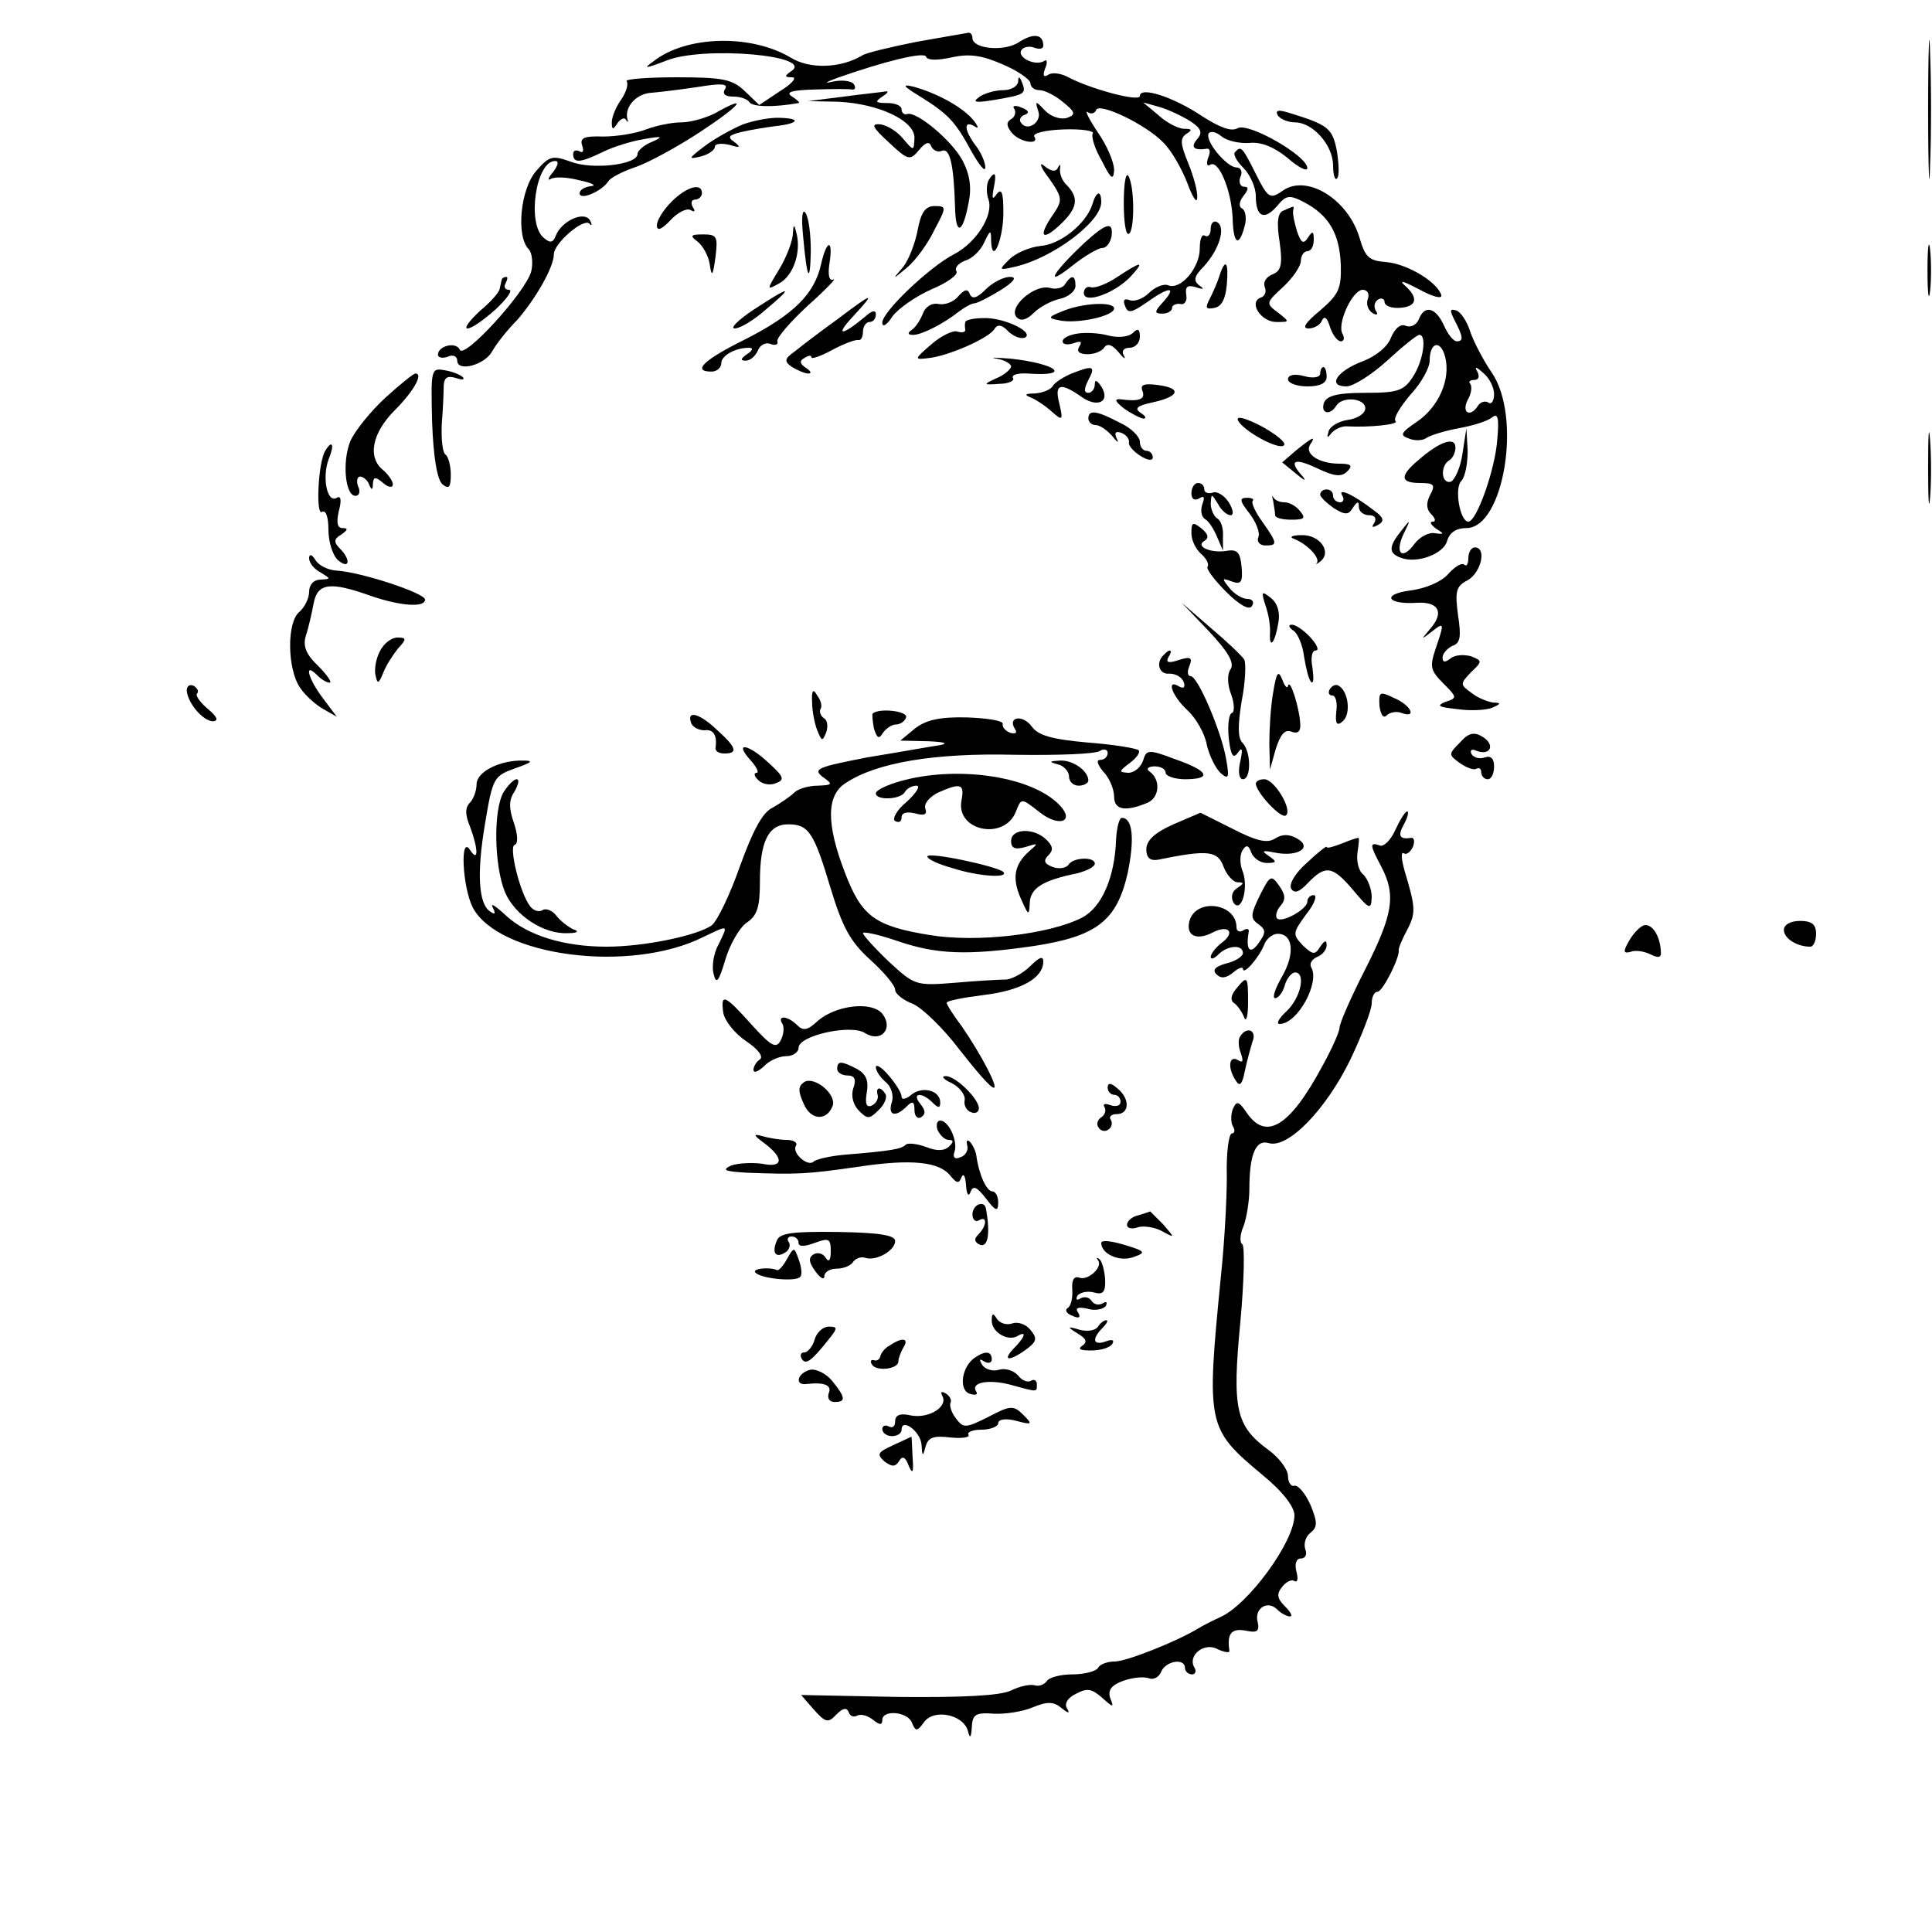 <?xml version="1.0" standalone="no"?>
<!DOCTYPE svg PUBLIC "-//W3C//DTD SVG 20010904//EN"
 "http://www.w3.org/TR/2001/REC-SVG-20010904/DTD/svg10.dtd">
<svg version="1.0" xmlns="http://www.w3.org/2000/svg"
 width="300pt" height="300pt" viewBox="0 0 300 300"
 preserveAspectRatio="xMidYMid meet">
<g transform="translate(0,300) scale(0.1,-0.1)"
fill="#000000" stroke="none">
<path d="M2994 2830 c0 -96 2 -136 3 -87 2 48 2 126 0 175 -1 48 -3 8 -3 -88z"/>
<path d="M1423 2935 c-40 -8 -78 -17 -84 -21 -33 -20 -82 -22 -112 -3 -61 36
-161 34 -212 -6 -17 -12 -14 -12 20 1 57 23 233 8 193 -17 -10 -7 -10 -9 2 -9
8 0 0 -10 -18 -21 l-33 -22 -23 22 c-19 18 -34 21 -106 21 -46 0 -80 -3 -77
-6 3 -4 0 -16 -8 -28 -8 -11 -15 -27 -15 -36 0 -12 2 -12 9 -1 5 7 11 9 13 5
3 -5 4 -4 2 2 -4 19 15 39 38 40 13 1 45 5 72 9 36 6 47 5 42 -3 -5 -8 0 -12
13 -12 11 0 22 -4 25 -9 5 -7 37 -8 76 -1 3 0 -2 5 -10 10 -11 7 -1 10 35 11
28 1 54 1 58 0 5 -1 6 3 3 8 -3 5 -16 7 -29 5 -18 -4 -18 -3 3 5 74 26 135 41
138 33 2 -6 18 -6 40 -1 28 6 47 3 79 -11 24 -10 43 -24 43 -29 0 -6 6 -11 14
-11 8 0 24 -8 36 -18 20 -16 21 -20 7 -25 -9 -3 -24 1 -34 11 -15 16 -16 16
-11 0 7 -17 -17 -34 -27 -18 -3 4 0 10 7 12 7 3 5 7 -6 11 -9 4 -15 3 -11 -2
3 -5 1 -13 -5 -16 -8 -5 -7 -11 1 -21 12 -15 44 -20 35 -6 -3 5 17 10 45 11
28 1 48 -2 46 -6 -3 -5 3 -24 14 -43 14 -28 18 -31 19 -14 0 12 -11 38 -25 58
-14 21 -21 35 -16 32 5 -4 11 -2 13 3 4 13 79 -23 105 -51 13 -13 29 -42 37
-63 8 -22 15 -32 15 -22 1 10 -6 34 -14 54 -12 29 -13 38 -3 45 10 6 9 8 -3 8
-9 0 -27 9 -40 21 l-24 20 25 -7 c14 -4 35 -14 48 -22 17 -11 20 -18 11 -28
-11 -13 -5 -18 15 -15 5 1 6 -5 2 -14 -3 -9 -2 -14 3 -11 13 9 33 -39 35 -82
1 -42 10 -47 19 -12 3 11 1 23 -4 26 -6 3 -5 11 2 20 8 10 8 14 1 14 -6 0 -9
7 -6 15 4 8 1 15 -6 15 -15 0 -50 42 -43 53 3 4 12 2 20 -5 9 -7 28 -11 43
-10 18 2 38 -6 59 -23 17 -15 31 -22 31 -16 0 19 -91 71 -108 62 -10 -6 -28 1
-56 19 -45 30 -96 46 -96 31 0 -10 -78 11 -113 30 -10 5 -23 7 -29 3 -8 -5 -9
-1 -5 10 4 9 3 15 -2 11 -14 -8 -42 6 -35 17 3 5 12 7 20 4 8 -3 14 -2 14 3 0
18 -15 20 -37 6 -23 -16 -73 -11 -73 6 0 5 -3 9 -7 8 -5 -1 -41 -7 -80 -14z"/>
<path d="M1581 2873 c-1 -7 -11 -13 -23 -13 -13 0 -30 -5 -38 -11 -11 -8 -5
-9 25 -4 46 8 49 9 42 27 -4 10 -6 10 -6 1z"/>
<path d="M1429 2850 c45 -28 55 -40 80 -86 12 -21 21 -32 21 -24 0 8 -7 24
-15 34 -18 24 -19 40 -2 30 7 -5 7 -1 -2 10 -16 19 -53 40 -91 51 -20 5 -19 2
9 -15z"/>
<path d="M1310 2850 l-55 -7 47 -1 c62 -3 118 -29 118 -56 -1 -21 -1 -21 -18
-1 -9 11 -25 21 -36 22 -14 1 -11 -5 14 -28 30 -28 33 -29 47 -12 10 12 16 14
19 6 3 -7 11 -10 17 -7 12 4 18 -21 20 -88 1 -45 12 -41 21 7 5 23 2 44 -9 65
-16 31 -71 77 -86 73 -5 -2 -9 2 -9 7 0 6 -10 10 -22 10 -19 0 -20 2 -8 10 8
5 11 9 5 8 -5 -1 -35 -4 -65 -8z"/>
<path d="M1110 2824 c-14 -7 -37 -14 -52 -14 -15 0 -39 -5 -55 -11 -15 -6 -45
-11 -66 -11 -30 1 -37 -2 -33 -14 3 -9 1 -12 -4 -9 -6 3 -10 1 -10 -4 0 -15
11 -14 46 3 16 8 45 17 64 20 28 5 31 4 13 -4 -13 -5 -23 -14 -23 -19 0 -17
-71 -25 -104 -12 -28 10 -33 9 -53 -14 -25 -28 -32 -102 -12 -122 5 -5 7 -21
4 -34 -8 -32 -105 -138 -111 -122 -6 13 -34 6 -34 -8 0 -4 7 -6 15 -3 8 4 15
1 15 -6 0 -18 42 -7 54 14 6 11 23 33 39 49 28 32 57 82 57 102 0 17 45 56 55
48 4 -5 5 -2 1 5 -9 15 -44 -1 -53 -24 -4 -11 -9 -12 -19 -3 -26 22 -12 119
18 119 6 0 5 -6 -3 -17 -8 -9 -9 -14 -4 -11 6 4 26 3 45 -2 19 -4 27 -8 18 -9
-10 -1 -18 -6 -18 -11 0 -12 35 3 45 19 3 5 22 15 43 22 20 7 66 32 102 56 62
41 73 57 20 27z"/>
<path d="M1984 2821 c4 -6 16 -11 27 -11 27 0 59 -35 59 -67 0 -14 3 -24 6
-20 4 3 3 22 0 42 -7 36 -13 41 -75 60 -16 5 -21 4 -17 -4z"/>
<path d="M1154 2807 c-17 -7 -44 -22 -60 -34 -25 -19 -26 -21 -6 -16 12 3 22
10 22 15 0 5 10 6 23 3 16 -5 18 -4 8 4 -12 8 -10 11 10 16 13 3 36 7 52 9 37
4 42 12 9 13 -15 1 -41 -4 -58 -10z"/>
<path d="M1918 2764 c-4 -3 2 -14 13 -25 10 -10 19 -30 19 -43 0 -33 13 -39
33 -16 14 17 19 18 42 6 38 -20 55 -48 57 -97 1 -37 -3 -46 -32 -71 -23 -19
-29 -28 -18 -28 9 0 19 6 21 13 4 7 8 3 12 -10 4 -13 12 -23 17 -23 5 0 6 5 3
11 -10 15 15 69 31 69 7 0 11 -6 8 -14 -3 -8 0 -17 7 -22 7 -4 10 -3 5 4 -3 6
-2 13 4 17 5 3 10 1 10 -4 0 -6 11 -10 24 -9 27 2 29 16 6 36 -8 8 2 4 23 -7
22 -12 37 -16 35 -9 -7 21 -53 48 -85 51 -27 2 -33 7 -42 38 -18 60 -82 99
-119 73 -20 -14 -23 -12 -42 26 -21 42 -23 44 -32 34z"/>
<path d="M1629 2723 c21 -30 21 -34 7 -55 -24 -34 -19 -44 9 -18 28 26 31 42
12 62 -8 7 -12 19 -11 26 1 7 0 8 -3 2 -3 -7 -10 -7 -21 2 -9 8 -7 -1 7 -19z"/>
<path d="M1745 2685 c0 -29 3 -51 8 -48 9 5 9 74 -1 90 -4 6 -7 -13 -7 -42z"/>
<path d="M1535 2720 c-3 -6 -4 -19 0 -30 8 -24 -19 -67 -54 -85 -37 -19 -111
-89 -111 -106 0 -8 7 -4 16 10 9 12 36 31 61 42 24 10 42 23 38 28 -3 5 3 12
13 16 11 3 24 15 30 28 10 21 11 21 11 2 2 -39 20 7 19 48 0 28 -3 35 -10 26
-7 -10 -8 -8 -5 9 5 23 2 28 -8 12z"/>
<path d="M1043 2687 c-13 -13 -23 -29 -23 -37 0 -9 7 -7 21 8 11 12 25 19 31
16 7 -4 8 -2 4 4 -4 7 -2 12 3 12 6 0 11 5 11 10 0 17 -24 10 -47 -13z"/>
<path d="M1696 2682 c-10 -30 -50 -62 -81 -64 -17 -2 -38 -11 -48 -21 -17 -17
-16 -17 10 -11 59 14 133 70 133 100 0 20 -8 17 -14 -4z"/>
<path d="M1247 2634 c6 -68 11 -77 12 -24 0 25 -3 51 -8 59 -5 8 -7 -5 -4 -35z"/>
<path d="M1425 2643 c-4 -21 -14 -47 -23 -58 -17 -20 -17 -20 7 0 13 11 32 37
42 58 19 36 19 37 0 37 -14 0 -21 -10 -26 -37z"/>
<path d="M1993 2673 c-9 -3 -11 -18 -6 -49 5 -35 2 -45 -11 -50 -10 -4 -15
-12 -12 -20 3 -7 0 -14 -6 -16 -20 -7 0 -38 24 -38 21 0 21 0 2 15 -19 14 -18
15 9 40 15 14 27 32 27 40 0 8 5 15 10 15 6 0 10 8 10 18 0 13 -2 14 -9 3 -7
-11 -11 -8 -17 10 -4 13 -7 27 -6 32 1 4 1 7 0 6 -2 0 -8 -3 -15 -6z"/>
<path d="M1880 2645 c0 -9 -4 -14 -9 -11 -5 3 -8 -6 -8 -20 0 -30 -30 -65 -49
-57 -7 3 -21 -3 -30 -12 -9 -9 -23 -14 -30 -11 -8 3 -11 0 -7 -9 4 -12 10 -11
33 5 35 25 48 26 27 2 -15 -16 -15 -19 -2 -19 8 0 15 4 15 9 0 4 6 7 13 6 6
-2 11 5 9 14 -2 13 2 16 15 12 12 -4 14 -3 5 3 -9 7 -8 14 7 29 24 26 35 61
21 69 -5 3 -10 -1 -10 -10z"/>
<path d="M1231 2635 c-1 -11 -10 -35 -21 -53 -20 -33 -20 -33 0 -22 22 12 34
48 27 77 -4 16 -5 16 -6 -2z"/>
<path d="M1684 2623 c-49 -46 -63 -70 -22 -38 21 17 43 30 50 30 6 0 12 8 14
18 3 24 -8 21 -42 -10z"/>
<path d="M1083 2625 c8 -6 17 -22 19 -35 3 -21 5 -19 9 11 4 32 2 35 -19 35
-20 0 -21 -2 -9 -11z"/>
<path d="M2993 2580 c0 -36 2 -50 4 -32 2 17 2 47 0 65 -2 17 -4 3 -4 -33z"/>
<path d="M1275 2590 c-10 -46 -42 -78 -116 -116 -67 -33 -85 -51 -54 -51 8 0
15 6 15 13 0 12 22 24 43 24 7 0 6 -4 -3 -10 -10 -7 -11 -10 -2 -10 7 0 15 7
19 16 3 8 12 13 19 10 8 -3 13 -1 11 4 -1 6 21 31 48 56 28 25 45 43 39 40 -6
-3 -9 6 -6 25 6 38 -4 38 -13 -1z"/>
<path d="M1735 2570 c-16 -11 -35 -18 -41 -16 -6 2 -11 -2 -11 -9 0 -18 49 0
73 26 22 24 17 24 -21 -1z"/>
<path d="M1894 2573 c-3 -10 -10 -26 -15 -36 -8 -15 -7 -18 7 -15 11 2 17 14
19 36 3 35 -2 42 -11 15z"/>
<path d="M779 2565 c-1 -3 -2 -9 -3 -13 0 -5 -14 -21 -31 -35 -16 -15 -25 -27
-19 -27 7 0 26 14 44 30 18 17 27 30 20 30 -6 0 -8 5 -5 10 3 6 4 10 1 10 -3
0 -7 -2 -7 -5z"/>
<path d="M1531 2551 c-14 -14 -21 -16 -25 -8 -3 9 -8 8 -18 -3 -7 -9 -21 -14
-31 -12 -10 2 -20 -4 -24 -15 -4 -10 -11 -21 -17 -25 -7 -5 -7 -8 2 -8 13 0
47 17 72 37 8 6 19 12 23 12 4 0 22 9 40 20 22 14 27 21 15 21 -10 0 -27 -9
-37 -19z"/>
<path d="M1654 2559 c-3 -6 -14 -9 -24 -6 -24 6 -66 -31 -51 -46 6 -6 15 -4
26 7 9 9 27 19 41 22 13 3 24 12 24 20 0 17 -6 18 -16 3z"/>
<path d="M1170 2519 c-24 -16 -37 -29 -29 -29 8 0 30 13 49 30 44 37 38 37
-20 -1z"/>
<path d="M1300 2504 c-25 -18 -54 -40 -65 -49 -17 -12 -18 -16 -5 -25 8 -5 20
-10 25 -10 6 0 4 4 -4 9 -9 6 -10 11 -2 15 6 4 11 5 11 1 0 -3 15 2 33 12 17
9 35 16 40 15 4 -1 7 5 7 13 0 8 5 15 10 15 6 0 10 5 10 12 0 7 -6 6 -17 -4
-36 -30 -47 -30 -19 0 37 40 33 39 -24 -4z"/>
<path d="M1648 2516 c-20 -8 -21 -10 -5 -13 27 -7 87 6 87 18 0 11 -50 9 -82
-5z"/>
<path d="M2203 2504 c-3 -8 -12 -13 -20 -10 -8 4 -17 -4 -23 -18 -5 -14 -23
-29 -44 -37 -40 -15 -56 -39 -25 -39 10 0 39 18 63 40 24 22 46 40 50 40 12 0
6 -41 -10 -65 -14 -22 -24 -25 -74 -25 -42 0 -59 -4 -64 -15 -6 -17 9 -21 19
-5 9 15 45 12 45 -4 0 -8 -12 -16 -27 -18 -14 -2 -28 -10 -30 -18 -3 -10 -2
-11 4 -3 5 6 15 11 23 11 38 -2 83 3 77 8 -4 4 7 22 23 41 17 18 30 42 30 53
0 29 17 33 24 6 9 -35 -10 -78 -44 -101 -25 -17 -27 -21 -12 -26 9 -4 22 -3
27 1 6 4 28 11 50 15 22 4 45 11 52 17 9 7 11 -1 8 -34 -3 -46 -32 -128 -45
-128 -13 0 -22 52 -11 63 6 6 10 27 10 47 l-2 35 -6 -39 c-3 -22 -12 -41 -18
-44 -15 -4 -17 24 -3 33 6 3 10 13 10 20 0 18 -25 9 -57 -19 -30 -25 -29 -36
2 -36 22 0 24 -3 16 -18 -7 -13 -6 -23 1 -30 7 -7 8 -12 3 -12 -6 0 -3 -5 5
-11 13 -8 13 -9 -2 -7 -9 2 -24 -6 -32 -17 -19 -26 -31 -14 -16 17 11 22 10
22 -4 4 -20 -25 -20 -35 -1 -42 25 -10 67 6 72 26 4 13 14 20 30 20 58 0 87
173 39 242 -13 19 -28 48 -33 63 -5 16 -15 31 -22 33 -10 3 -10 0 -2 -16 13
-25 14 -32 3 -32 -5 0 -14 11 -20 25 -13 28 -30 32 -39 9z m117 -116 c0 -10
-4 -17 -9 -13 -5 3 -12 1 -16 -5 -12 -19 -26 -11 -16 9 6 10 7 21 4 25 -3 3
-1 6 6 6 7 0 9 5 5 13 -5 8 -2 8 9 -2 9 -7 17 -22 17 -33z"/>
<path d="M1499 2500 c-1 -3 -1 -8 0 -12 0 -4 -5 -5 -12 -3 -6 3 -25 -6 -40
-19 -28 -24 -28 -25 -5 -22 30 3 94 31 102 45 5 8 12 7 22 -4 9 -8 20 -12 26
-9 14 9 -36 32 -66 30 -14 0 -27 -3 -27 -6z"/>
<path d="M1673 2482 c-13 -2 -23 -7 -23 -12 0 -5 7 -6 17 -3 11 4 14 3 9 -5
-5 -8 0 -12 13 -12 11 0 23 5 26 11 5 6 12 4 22 -8 8 -10 12 -12 8 -5 -4 7 0
12 9 12 9 0 16 8 16 17 0 12 -3 14 -11 6 -6 -6 -22 -8 -38 -4 -14 4 -36 5 -48
3z"/>
<path d="M1548 2443 c12 -2 22 -8 22 -12 0 -4 -10 -13 -22 -18 -22 -10 -22
-11 4 -9 14 0 24 5 21 9 -3 5 8 8 23 7 69 -5 46 15 -26 23 -25 2 -35 2 -22 0z"/>
<path d="M671 2344 c2 -55 8 -89 16 -96 10 -8 13 -5 13 15 0 14 -4 28 -8 31
-5 3 -7 24 -6 48 2 24 3 51 3 60 1 12 6 15 19 11 9 -3 14 -3 11 1 -4 4 -16 9
-28 11 -22 4 -22 2 -20 -81z"/>
<path d="M1664 2420 c-12 -5 -25 -13 -29 -19 -3 -6 -16 -11 -28 -12 -15 0 -17
-2 -7 -6 8 -3 23 -13 33 -22 17 -15 18 -14 12 12 -8 31 1 34 34 11 25 -18 46
-8 31 16 -7 10 -10 11 -10 3 0 -7 -5 -13 -10 -13 -7 0 -7 6 0 20 12 22 7 23
-26 10z"/>
<path d="M2050 2420 c0 -6 -11 -8 -25 -4 -15 4 -25 2 -25 -5 0 -6 14 -11 30
-11 20 0 30 5 30 15 0 8 -2 15 -5 15 -3 0 -5 -5 -5 -10z"/>
<path d="M599 2383 c-23 -21 -48 -52 -55 -68 -13 -32 -8 -85 8 -85 6 0 8 7 4
15 -3 8 -1 15 3 15 5 0 12 -6 14 -12 4 -10 6 -9 6 1 1 11 4 11 16 1 8 -7 15
-8 15 -2 0 5 -7 15 -15 22 -25 20 -17 58 18 93 29 29 45 57 32 57 -3 0 -24
-17 -46 -37z"/>
<path d="M1774 2393 c5 -13 -5 -17 -34 -13 -10 1 -9 -3 5 -14 11 -8 25 -15 30
-16 6 0 4 4 -4 9 -10 7 -5 11 18 16 42 9 47 22 10 27 -22 3 -29 1 -25 -9z"/>
<path d="M1690 2350 c0 -5 5 -10 11 -10 7 0 18 -8 26 -17 8 -10 11 -12 7 -4
-4 9 -2 12 7 9 8 -3 13 -10 12 -15 -1 -5 7 -14 18 -21 11 -7 19 -8 19 -2 0 5
-4 10 -10 10 -5 0 -10 6 -10 14 0 8 -14 22 -32 30 -36 19 -48 20 -48 6z"/>
<path d="M1922 2348 c6 -16 66 -49 72 -39 3 4 -13 17 -35 29 -23 12 -39 17
-37 10z"/>
<path d="M2994 2275 c0 -49 1 -71 3 -48 2 23 2 64 0 90 -2 26 -3 8 -3 -42z"/>
<path d="M2013 2301 l-22 -19 22 -18 c12 -10 16 -12 10 -4 -23 25 -14 30 22
13 27 -13 38 -14 47 -5 9 9 6 12 -12 12 -32 0 -54 15 -46 29 10 15 5 13 -21
-8z"/>
<path d="M505 2300 c-11 -18 -15 -101 -5 -95 6 4 10 -8 10 -28 0 -19 7 -40 15
-47 18 -15 20 1 3 18 -10 10 -10 15 2 22 10 7 11 10 2 10 -8 0 -10 8 -6 26 5
18 3 25 -3 21 -15 -9 -23 31 -13 59 10 24 6 32 -5 14z"/>
<path d="M1850 2234 c0 -9 5 -12 12 -8 8 5 9 2 5 -9 -3 -9 -2 -19 4 -23 6 -3
14 -16 19 -28 l9 -21 0 22 c1 12 -3 25 -9 28 -5 3 -10 14 -10 23 1 16 1 16 11
0 5 -10 14 -18 20 -18 5 0 4 9 -3 20 -7 11 -19 18 -25 15 -7 -2 -13 0 -13 5 0
6 -4 10 -10 10 -5 0 -10 -7 -10 -16z"/>
<path d="M1977 2222 c1 -8 3 -17 3 -22 0 -4 11 -7 25 -7 20 0 23 2 14 13 -6 8
-17 14 -24 14 -8 0 -15 3 -18 8 -2 4 -2 1 0 -6z"/>
<path d="M2050 2232 c0 -4 10 -13 21 -21 18 -11 23 -11 30 1 7 10 9 10 9 1 0
-7 7 -13 16 -13 9 0 12 -5 8 -12 -5 -7 -3 -8 6 -3 10 6 9 11 -6 22 -32 25 -57
36 -50 24 4 -6 2 -11 -3 -11 -6 0 -11 5 -11 10 0 6 -4 10 -10 10 -5 0 -10 -3
-10 -8z"/>
<path d="M1940 2203 c10 -13 17 -30 14 -37 -3 -7 2 -13 11 -13 19 0 19 3 -5
37 -11 15 -17 29 -15 32 3 3 -1 5 -9 5 -12 0 -11 -5 4 -24z"/>
<path d="M1850 2172 c0 -11 7 -25 15 -32 8 -7 13 -16 10 -20 -2 -4 11 -21 29
-39 21 -21 36 -29 40 -22 4 6 1 11 -7 11 -8 0 -21 8 -28 17 -12 15 -12 16 4
10 14 -5 17 -1 15 22 -2 22 -6 28 -21 26 -25 -5 -52 6 -37 15 8 5 6 11 -5 20
-13 10 -15 9 -15 -8z"/>
<path d="M2010 2163 c20 -8 40 -29 35 -37 -3 -3 0 -2 5 2 19 15 -1 42 -29 41
-15 0 -20 -3 -11 -6z"/>
<path d="M2280 2133 c0 -9 -3 -13 -6 -10 -4 4 -15 -3 -25 -14 -10 -12 -35 -23
-60 -26 -44 -6 -35 -22 11 -19 33 2 43 -14 22 -39 -16 -19 -16 -19 1 -6 20 16
20 14 6 -27 -9 -27 -8 -33 12 -53 22 -22 22 -23 3 -29 -14 -6 -10 -8 18 -11
20 -3 45 -2 55 2 14 6 14 8 2 8 -8 1 -24 7 -34 15 -18 13 -18 14 -1 32 18 17
18 18 0 25 -11 3 -25 2 -31 -3 -9 -7 -13 -7 -13 1 0 6 7 14 15 18 13 4 14 15
9 48 -5 37 -3 45 15 54 21 12 30 51 11 51 -5 0 -10 -7 -10 -17z"/>
<path d="M480 2133 c0 -7 8 -17 18 -22 16 -10 16 -10 0 -11 -11 0 -18 -8 -18
-19 0 -10 -7 -24 -15 -31 -20 -16 -19 -89 1 -118 8 -12 25 -27 36 -33 l21 -12
-21 28 c-23 30 -31 58 -10 37 7 -7 15 -12 20 -12 4 0 -4 12 -18 26 -19 18 -24
31 -19 47 4 12 9 34 12 50 6 32 26 34 88 12 46 -16 85 -19 85 -6 0 10 -100 43
-138 45 -13 1 -27 8 -32 16 -6 10 -10 10 -10 3z"/>
<path d="M1965 2060 c5 -14 8 -33 7 -44 -1 -25 8 -14 13 17 3 15 -1 30 -11 38
-15 12 -16 11 -9 -11z"/>
<path d="M1877 2020 c30 -32 40 -49 34 -59 -6 -8 -5 -25 1 -40 5 -14 5 -27 1
-28 -5 -2 -7 -19 -5 -39 3 -27 7 -33 14 -23 7 10 8 6 4 -13 -4 -16 -2 -28 4
-28 13 0 13 43 -1 57 -7 7 -7 27 -1 64 6 30 7 59 4 65 -4 6 -27 28 -52 49
l-45 39 42 -44z"/>
<path d="M2008 2021 c7 -4 15 -23 17 -41 3 -18 7 -35 11 -39 4 -3 4 6 2 22 -3
15 -1 27 5 27 6 0 2 9 -8 20 -10 11 -23 20 -29 20 -6 0 -5 -4 2 -9z"/>
<path d="M590 1989 c-6 -11 -9 -28 -7 -37 3 -15 5 -14 12 3 4 11 15 28 23 38
14 15 13 17 -1 17 -9 0 -21 -9 -27 -21z"/>
<path d="M1807 1983 c-13 -12 -7 -31 9 -29 9 0 19 -5 22 -13 3 -8 0 -11 -7 -7
-21 13 -11 -15 13 -37 13 -12 27 -36 30 -54 4 -17 14 -37 22 -44 12 -10 13 -6
8 22 -7 42 -44 129 -55 129 -5 0 -6 7 -2 16 5 13 2 15 -17 9 -15 -5 -20 -4
-16 4 8 12 3 15 -7 4z"/>
<path d="M1977 1925 c-4 -22 -6 -58 -6 -80 l1 -40 9 32 c7 22 14 31 24 27 10
-4 15 0 14 12 -1 24 -16 72 -19 59 -1 -5 -5 -1 -9 10 -6 15 -9 11 -14 -20z"/>
<path d="M290 1928 c1 -19 25 -48 41 -48 9 1 6 7 -8 19 -12 10 -20 21 -17 24
3 3 1 8 -5 12 -6 3 -11 0 -11 -7z"/>
<path d="M2065 1930 c-3 -5 -2 -10 4 -10 5 0 8 -11 6 -25 -2 -19 1 -23 10 -15
13 11 9 46 -6 55 -4 3 -10 1 -14 -5z"/>
<path d="M1261 1910 c0 -14 4 -34 8 -44 7 -17 8 -18 14 -3 3 9 2 19 -4 22 -5
4 -7 10 -5 14 3 4 1 13 -5 21 -6 11 -9 9 -8 -10z"/>
<path d="M2142 1904 c2 -14 6 -20 11 -15 5 5 16 7 23 4 25 -9 15 12 -11 23
-23 11 -24 10 -23 -12z"/>
<path d="M1355 1892 c-1 -2 0 -12 2 -23 5 -16 8 -17 14 -7 5 7 14 13 20 13 7
0 14 5 16 11 3 10 -42 15 -52 6z"/>
<path d="M1073 1878 c2 -7 12 -12 21 -12 14 2 20 -8 17 -28 0 -5 6 -8 14 -8
21 0 19 9 -11 36 -27 26 -48 32 -41 12z"/>
<path d="M1421 1869 l-23 -19 43 -1 c24 -1 33 -3 19 -6 -14 -2 -64 -11 -113
-19 -77 -15 -85 -18 -70 -30 17 -12 16 -13 -7 -14 -15 0 -31 -5 -37 -11 -6 -6
-21 -16 -33 -23 -16 -7 -31 -36 -51 -91 -15 -43 -35 -85 -44 -92 -23 -16 -105
-33 -163 -33 -66 0 -122 17 -156 48 -16 15 -25 21 -21 13 5 -9 4 -12 -3 -7
-19 11 -22 59 -9 136 12 73 14 75 47 87 26 9 29 12 13 12 -36 1 -73 -17 -73
-37 0 -10 -5 -23 -10 -28 -8 -8 -8 -19 0 -38 13 -35 13 -56 0 -36 -16 25 -12
-57 4 -89 40 -76 244 -103 358 -46 40 19 39 20 24 -11 -8 -14 -11 -35 -8 -46
4 -17 8 -13 18 21 7 24 22 50 33 58 17 11 21 25 21 64 0 62 13 89 44 89 32 0
40 -13 66 -100 18 -59 30 -82 61 -110 21 -19 39 -40 39 -47 0 -6 12 -16 28
-22 15 -7 47 -38 72 -71 25 -32 48 -59 53 -59 8 -1 -19 51 -50 96 -13 17 -23
33 -23 36 0 3 26 8 58 12 57 7 92 26 92 52 0 9 -6 7 -20 -7 -11 -11 -28 -20
-37 -21 -10 0 -46 -2 -80 -5 -61 -5 -63 -4 -103 33 -22 21 -40 41 -40 44 0 3
24 -2 53 -12 61 -21 108 -23 212 -8 98 15 129 39 146 113 11 53 8 86 -9 86 -4
0 -8 -15 -9 -34 -2 -58 -22 -105 -53 -121 -51 -26 -163 -39 -236 -27 -86 14
-106 29 -132 97 -29 75 -29 120 1 139 48 32 138 47 262 44 66 -1 126 1 133 6
6 4 12 2 12 -3 0 -6 -5 -11 -12 -11 -6 0 -4 -7 5 -18 10 -10 17 -28 17 -39 0
-21 18 -24 53 -9 18 9 19 36 2 48 -6 4 -2 8 8 8 9 0 17 -4 17 -10 0 -5 14 -10
30 -10 43 0 37 13 -15 31 -42 16 -45 15 -50 -2 -4 -11 -14 -19 -23 -19 -15 1
-15 2 2 15 11 8 17 17 14 20 -3 3 -39 9 -79 12 -56 5 -77 11 -87 25 -14 19
-38 15 -26 -4 4 -6 1 -8 -7 -6 -8 3 -13 9 -12 14 1 5 -25 9 -56 10 -42 1 -63
-4 -80 -17z"/>
<path d="M2267 1847 c-18 -18 -18 -19 0 -32 10 -7 21 -11 25 -9 5 3 8 0 8 -5
0 -6 5 -11 10 -11 6 0 10 9 10 20 0 12 -5 17 -14 14 -8 -3 -17 -1 -21 5 -3 6
0 9 8 5 22 -8 29 10 9 22 -13 8 -22 6 -35 -9z"/>
<path d="M1165 1820 c10 -11 14 -20 10 -20 -5 0 -4 -5 2 -11 7 -7 19 -9 28 -5
14 5 12 10 -11 31 -32 30 -55 34 -29 5z"/>
<path d="M1643 1813 c9 -2 17 -11 17 -19 0 -8 7 -14 15 -14 8 0 15 4 15 8 0
15 -24 32 -44 31 -17 -1 -18 -2 -3 -6z"/>
<path d="M1398 1787 c-21 -6 -38 -14 -38 -19 0 -11 38 -10 45 2 3 6 12 10 18
10 7 0 0 -11 -15 -25 -16 -13 -23 -27 -18 -30 6 -3 10 -1 10 6 0 7 8 9 21 6
14 -4 19 -2 16 7 -3 8 6 18 19 25 36 16 42 14 37 -12 -9 -48 68 -63 85 -16 8
20 8 20 36 -2 33 -26 58 -13 27 15 -46 42 -158 57 -243 33z"/>
<path d="M782 1770 c-16 -27 -15 -113 2 -155 15 -36 60 -66 98 -64 15 0 18 3
8 6 -8 4 -20 13 -26 21 -6 8 -16 12 -21 9 -6 -4 -15 -1 -20 6 -16 21 -33 92
-24 95 6 2 5 16 -1 34 -8 23 -8 36 1 49 6 11 8 19 3 19 -4 0 -13 -9 -20 -20z"/>
<path d="M1950 1783 c1 -14 40 -56 47 -49 10 9 -18 56 -34 56 -7 0 -13 -3 -13
-7z"/>
<path d="M1822 1720 c-29 -13 -42 -25 -42 -39 0 -13 6 -18 18 -16 78 16 93 14
102 -11 5 -13 15 -24 22 -24 10 0 10 -2 -1 -9 -8 -5 -10 -14 -6 -22 12 -19 24
21 15 47 -5 11 -5 26 -1 33 6 10 10 9 14 -3 4 -9 14 -16 24 -16 16 0 16 2 3
11 -12 8 -10 9 10 5 35 -7 59 8 34 22 -12 7 -23 7 -34 0 -12 -8 -29 -4 -66 15
l-50 25 -42 -18z"/>
<path d="M2167 1712 c-7 -16 -18 -27 -24 -25 -17 6 -16 1 2 -33 23 -44 18 -74
-25 -159 -22 -43 -40 -84 -40 -91 0 -6 -12 -33 -27 -60 -50 -93 -87 -116 -117
-72 -13 19 -16 19 -22 5 -3 -9 -3 -21 1 -27 3 -5 2 -10 -2 -10 -5 0 -9 -30 -8
-67 0 -38 -4 -106 -9 -153 -23 -234 -22 -238 64 -310 32 -26 50 -50 50 -63 0
-41 -72 -139 -115 -158 -11 -5 -27 -13 -35 -18 -33 -20 -111 -51 -129 -51 -11
0 -23 -4 -26 -10 -3 -5 -21 -10 -40 -10 -19 0 -37 -5 -40 -11 -4 -5 -12 -8
-18 -6 -7 2 -23 -1 -37 -8 -17 -8 -73 -11 -176 -10 l-150 3 20 -23 c18 -20 22
-21 35 -7 10 10 16 11 19 3 2 -6 8 -8 13 -5 6 3 16 0 24 -6 11 -9 15 -9 15 -1
0 17 40 13 46 -4 6 -14 8 -14 19 1 15 21 61 12 68 -14 3 -12 5 -11 6 6 1 20 6
23 34 21 17 -1 45 3 61 10 22 9 32 9 44 -1 11 -9 14 -9 9 -1 -5 7 1 17 14 23
17 9 24 8 40 -6 18 -16 19 -16 13 -1 -4 12 1 20 20 27 14 5 32 7 40 4 7 -3 16
2 19 10 7 17 37 22 37 6 0 -5 5 -10 11 -10 5 0 7 5 4 10 -12 19 15 41 36 29
11 -5 19 -6 18 -2 -4 26 3 35 25 31 18 -4 22 -1 19 13 -6 21 15 35 30 20 6 -6
15 -11 20 -11 5 0 1 7 -8 16 -12 12 -13 19 -4 30 6 8 15 12 19 9 5 -3 6 4 3
15 -3 12 0 20 7 20 7 0 10 6 7 14 -3 8 0 20 8 26 11 9 11 16 0 43 -8 18 -19
31 -25 30 -5 -2 -10 5 -10 15 0 10 -14 29 -31 41 -50 37 -56 63 -43 198 6 65
7 119 3 121 -4 2 -4 15 2 28 5 14 9 40 9 57 0 55 10 78 30 72 30 -9 89 52 127
130 18 38 33 77 33 87 0 10 4 18 9 18 8 0 34 52 33 64 -1 3 5 17 13 32 14 27
13 35 -4 92 -5 18 -6 30 -1 27 4 -3 10 2 14 10 3 8 2 14 -2 14 -19 -3 -22 3
-12 21 6 11 8 20 5 20 -3 0 -11 -13 -18 -28z"/>
<path d="M1570 1694 c0 -11 6 -14 23 -9 19 6 20 6 6 -6 -24 -21 -28 -42 -14
-74 12 -27 13 -28 14 -7 1 23 20 35 74 46 15 4 27 10 27 15 0 11 -34 10 -41
-2 -4 -5 -15 -7 -25 -3 -13 5 -14 10 -6 18 8 8 7 14 -3 24 -19 19 -55 18 -55
-2z"/>
<path d="M2083 1690 c-13 -5 -23 -8 -23 -5 0 2 -14 -9 -31 -25 -18 -16 -28
-33 -24 -40 5 -8 13 -5 26 9 27 28 38 27 70 -11 26 -31 28 -31 29 -11 0 12 -6
28 -13 35 -8 6 -11 22 -9 35 2 13 3 23 1 22 -2 0 -14 -4 -26 -9z"/>
<path d="M1440 1670 c0 -4 17 -12 39 -18 40 -13 88 -16 79 -6 -10 9 -118 32
-118 24z"/>
<path d="M1956 1609 c-14 -29 -15 -35 -2 -44 12 -9 12 -13 0 -30 -13 -18 -20
-10 -15 18 1 5 -3 6 -9 2 -5 -3 -10 -1 -10 5 0 38 -63 46 -73 10 -6 -23 11
-31 36 -18 25 13 36 0 14 -16 -9 -7 -17 -17 -17 -22 0 -4 5 -3 12 4 14 14 38
16 38 2 0 -5 -12 -13 -26 -16 -17 -5 -22 -10 -15 -17 7 -7 15 -6 26 3 8 7 15
9 15 6 0 -12 25 17 33 37 3 9 13 17 21 17 24 0 27 -31 7 -66 -11 -19 -16 -34
-11 -34 5 0 12 9 15 20 3 11 11 20 16 20 17 0 9 -39 -13 -60 -12 -11 -17 -20
-11 -20 28 0 63 65 49 88 -3 6 1 12 9 16 8 3 15 11 15 18 0 9 -3 8 -10 -2 -8
-13 -11 -13 -27 2 -16 17 -16 19 5 48 13 16 18 30 12 30 -5 0 -10 -4 -10 -10
0 -12 -40 -34 -47 -26 -3 3 -1 12 5 19 9 10 8 18 -2 32 -12 17 -14 16 -30 -16z"/>
<path d="M2552 1563 c-7 -3 -17 -14 -23 -25 -9 -16 -8 -19 3 -16 7 3 21 1 31
-4 12 -6 17 -5 16 4 -1 25 -14 45 -27 41z"/>
<path d="M2770 1556 c0 -13 20 -26 41 -26 5 0 9 9 9 20 0 15 -7 20 -25 20 -15
0 -25 -6 -25 -14z"/>
<path d="M1919 1464 c-8 -10 -9 -18 -2 -22 5 -4 12 -14 15 -22 3 -8 6 2 6 23
0 42 -1 43 -19 21z"/>
<path d="M1123 1428 c2 -13 18 -33 36 -45 18 -12 27 -24 21 -28 -5 -3 -10 -11
-10 -16 0 -6 7 -3 16 5 8 9 24 16 35 16 10 0 19 6 19 13 0 19 81 37 103 23 25
-16 45 7 27 30 -17 20 -73 13 -101 -12 -15 -14 -22 -15 -31 -6 -15 15 -32 16
-23 2 3 -5 2 -17 -3 -26 -7 -13 -15 -8 -45 25 -42 47 -48 49 -44 19z"/>
<path d="M1926 1391 c-4 -5 -3 -17 1 -27 4 -12 3 -15 -5 -10 -14 8 -16 -13 -3
-32 6 -10 10 -6 14 15 3 15 9 36 12 46 7 17 -9 24 -19 8z"/>
<path d="M1300 1340 c0 -5 7 -10 16 -10 11 0 14 -6 9 -20 -4 -12 0 -26 9 -35
13 -13 16 -13 30 1 9 8 14 20 11 25 -8 13 -16 11 -12 -2 1 -6 -3 -13 -10 -16
-8 -3 -10 4 -7 21 3 18 -1 28 -15 36 -25 13 -31 13 -31 0z"/>
<path d="M1360 1343 c0 -6 7 -16 15 -23 9 -7 13 -21 10 -31 -7 -21 5 -25 23
-7 9 9 12 8 12 -6 0 -9 5 -14 10 -11 8 5 7 11 -1 21 -14 17 2 19 19 2 9 -9 12
-9 12 0 0 19 -28 26 -45 12 -8 -7 -15 -8 -15 -3 0 6 -9 20 -20 33 -11 13 -20
18 -20 13z"/>
<path d="M1249 1320 c-10 -7 -10 -14 -1 -34 11 -26 36 -27 45 -3 6 18 -28 46
-44 37z"/>
<path d="M1478 1318 c12 -6 21 -18 20 -26 -2 -8 3 -17 10 -19 6 -3 12 0 12 6
0 15 -37 51 -52 50 -7 0 -3 -5 10 -11z"/>
<path d="M1720 1311 c0 -6 5 -11 10 -11 6 0 10 -5 10 -11 0 -6 -7 -8 -16 -5
-8 3 -12 2 -9 -3 3 -5 1 -12 -5 -16 -6 -4 -8 -11 -4 -16 3 -5 10 -7 15 -3 5 3
7 10 4 15 -4 5 1 9 9 9 20 0 21 24 1 40 -10 9 -15 9 -15 1z"/>
<path d="M1456 1245 c4 -8 11 -15 17 -15 8 0 8 -3 1 -10 -7 -7 -19 -8 -36 -1
-14 5 -29 7 -32 3 -7 -6 -20 -9 -94 -15 -23 -2 -45 -7 -49 -11 -9 -8 -34 14
-27 25 3 5 -4 9 -15 9 -10 0 -28 3 -38 6 -14 4 -13 1 5 -12 30 -23 28 -38 -5
-31 -16 2 -37 1 -48 -3 -15 -7 -9 -9 25 -11 79 -3 94 -2 171 9 85 13 128 8
145 -14 10 -12 13 -12 17 -2 3 7 6 2 7 -12 1 -15 4 -19 7 -11 4 11 10 8 24
-10 15 -20 19 -21 19 -6 0 9 -4 17 -9 17 -9 0 -21 26 -25 56 -1 7 -6 17 -10
21 -4 4 -6 2 -4 -6 2 -7 -3 -16 -11 -18 -8 -4 -12 0 -9 8 6 17 -9 49 -22 49
-5 0 -7 -7 -4 -15z"/>
<path d="M1510 1114 c0 -8 5 -12 10 -9 13 8 13 -8 -1 -22 -7 -7 -6 -12 3 -16
12 -4 16 17 9 56 -2 14 -21 7 -21 -9z"/>
<path d="M1768 1113 c-10 -2 -18 -9 -18 -15 0 -5 7 -7 16 -4 8 3 25 1 37 -5
22 -12 22 -12 3 10 -11 11 -20 20 -20 20 -1 -1 -9 -3 -18 -6z"/>
<path d="M1206 1073 c-8 -19 -1 -27 13 -18 6 3 9 11 6 16 -4 5 -1 9 4 9 6 0
11 -4 11 -10 0 -6 9 -6 25 0 22 8 25 7 25 -13 0 -14 -3 -18 -8 -10 -4 7 -13 9
-19 5 -8 -5 -7 -12 3 -26 8 -11 14 -14 14 -8 0 7 9 12 19 12 11 0 23 5 26 11
4 5 12 8 18 6 17 -6 47 11 47 26 0 9 -25 13 -89 14 -73 1 -91 -2 -95 -14z"/>
<path d="M1710 1070 c0 -17 28 -30 50 -22 20 7 19 9 -14 19 -20 6 -36 8 -36 3z"/>
<path d="M1222 1045 c-6 -11 -13 -19 -16 -17 -12 5 -39 2 -33 -4 9 -10 66 -15
70 -6 3 4 1 16 -3 27 -7 19 -7 19 -18 0z"/>
<path d="M1705 1043 c8 -10 -15 -32 -29 -27 -8 3 -12 -3 -11 -18 1 -13 -2 -26
-7 -29 -5 -3 -2 -9 7 -12 10 -5 14 -3 9 5 -5 7 0 9 14 6 12 -4 25 -1 29 4 3 6
1 8 -5 4 -6 -3 -13 -2 -17 4 -4 6 -11 7 -17 4 -6 -4 -8 -2 -5 4 4 5 15 8 26 5
14 -4 18 1 17 21 -1 14 -5 28 -9 31 -4 3 -5 2 -2 -2z"/>
<path d="M1540 949 c0 -18 26 -33 41 -23 14 8 10 -3 -7 -20 -19 -20 -6 -20 20
-1 16 12 17 17 6 30 -7 9 -20 13 -28 10 -9 -3 -19 0 -24 7 -6 10 -8 9 -8 -3z"/>
<path d="M1705 940 c-4 -6 -16 -8 -28 -5 -20 6 -21 5 -3 -6 13 -8 15 -13 6
-19 -7 -5 -2 -7 14 -7 15 0 29 4 33 10 4 6 0 8 -10 4 -20 -7 -22 4 -5 21 7 7
9 12 6 12 -4 0 -10 -5 -13 -10z"/>
<path d="M1265 920 c-3 -11 -11 -20 -16 -20 -6 0 -7 -5 -4 -10 6 -10 15 -4 44
33 12 15 11 17 -2 17 -9 0 -19 -9 -22 -20z"/>
<path d="M1382 911 c-8 -4 -14 -12 -15 -17 -1 -5 -6 -8 -10 -6 -5 1 -6 -2 -3
-7 7 -11 41 -7 41 5 0 5 4 15 8 22 9 14 -2 16 -21 3z"/>
<path d="M1514 892 c-20 -13 -26 -49 -9 -56 9 -3 14 -2 11 3 -10 15 21 20 56
10 40 -11 38 -11 38 2 0 5 -4 8 -9 5 -5 -3 -14 0 -20 8 -7 8 -20 12 -30 9 -10
-3 -22 1 -26 8 -5 8 -4 10 3 5 7 -4 12 -2 12 3 0 13 -10 14 -26 3z"/>
<path d="M1258 873 c-20 -5 -25 -25 -5 -22 27 3 39 -2 34 -14 -3 -8 1 -14 9
-14 18 0 17 7 -4 33 -9 11 -25 19 -34 17z"/>
<path d="M1463 833 c10 -17 -20 -36 -48 -31 -17 4 -25 1 -25 -9 0 -8 -4 -11
-10 -8 -5 3 -10 1 -10 -4 0 -6 7 -11 15 -11 8 0 15 4 15 10 0 19 30 -3 31 -24
1 -18 2 -18 6 -3 4 15 12 18 38 15 19 -2 31 0 29 4 -3 4 6 8 20 8 14 0 26 5
26 10 0 6 11 8 27 4 26 -7 27 -6 12 9 -15 15 -20 15 -54 -3 -36 -18 -39 -18
-51 -2 -7 9 -10 20 -8 24 2 4 -1 10 -7 14 -7 4 -9 3 -6 -3z"/>
<path d="M1387 756 c-24 -11 -26 -14 -14 -25 12 -9 17 -9 23 0 5 9 10 7 15 -7
6 -14 8 -11 6 14 -1 17 -1 32 -2 31 0 0 -13 -6 -28 -13z"/>
</g>
</svg>
